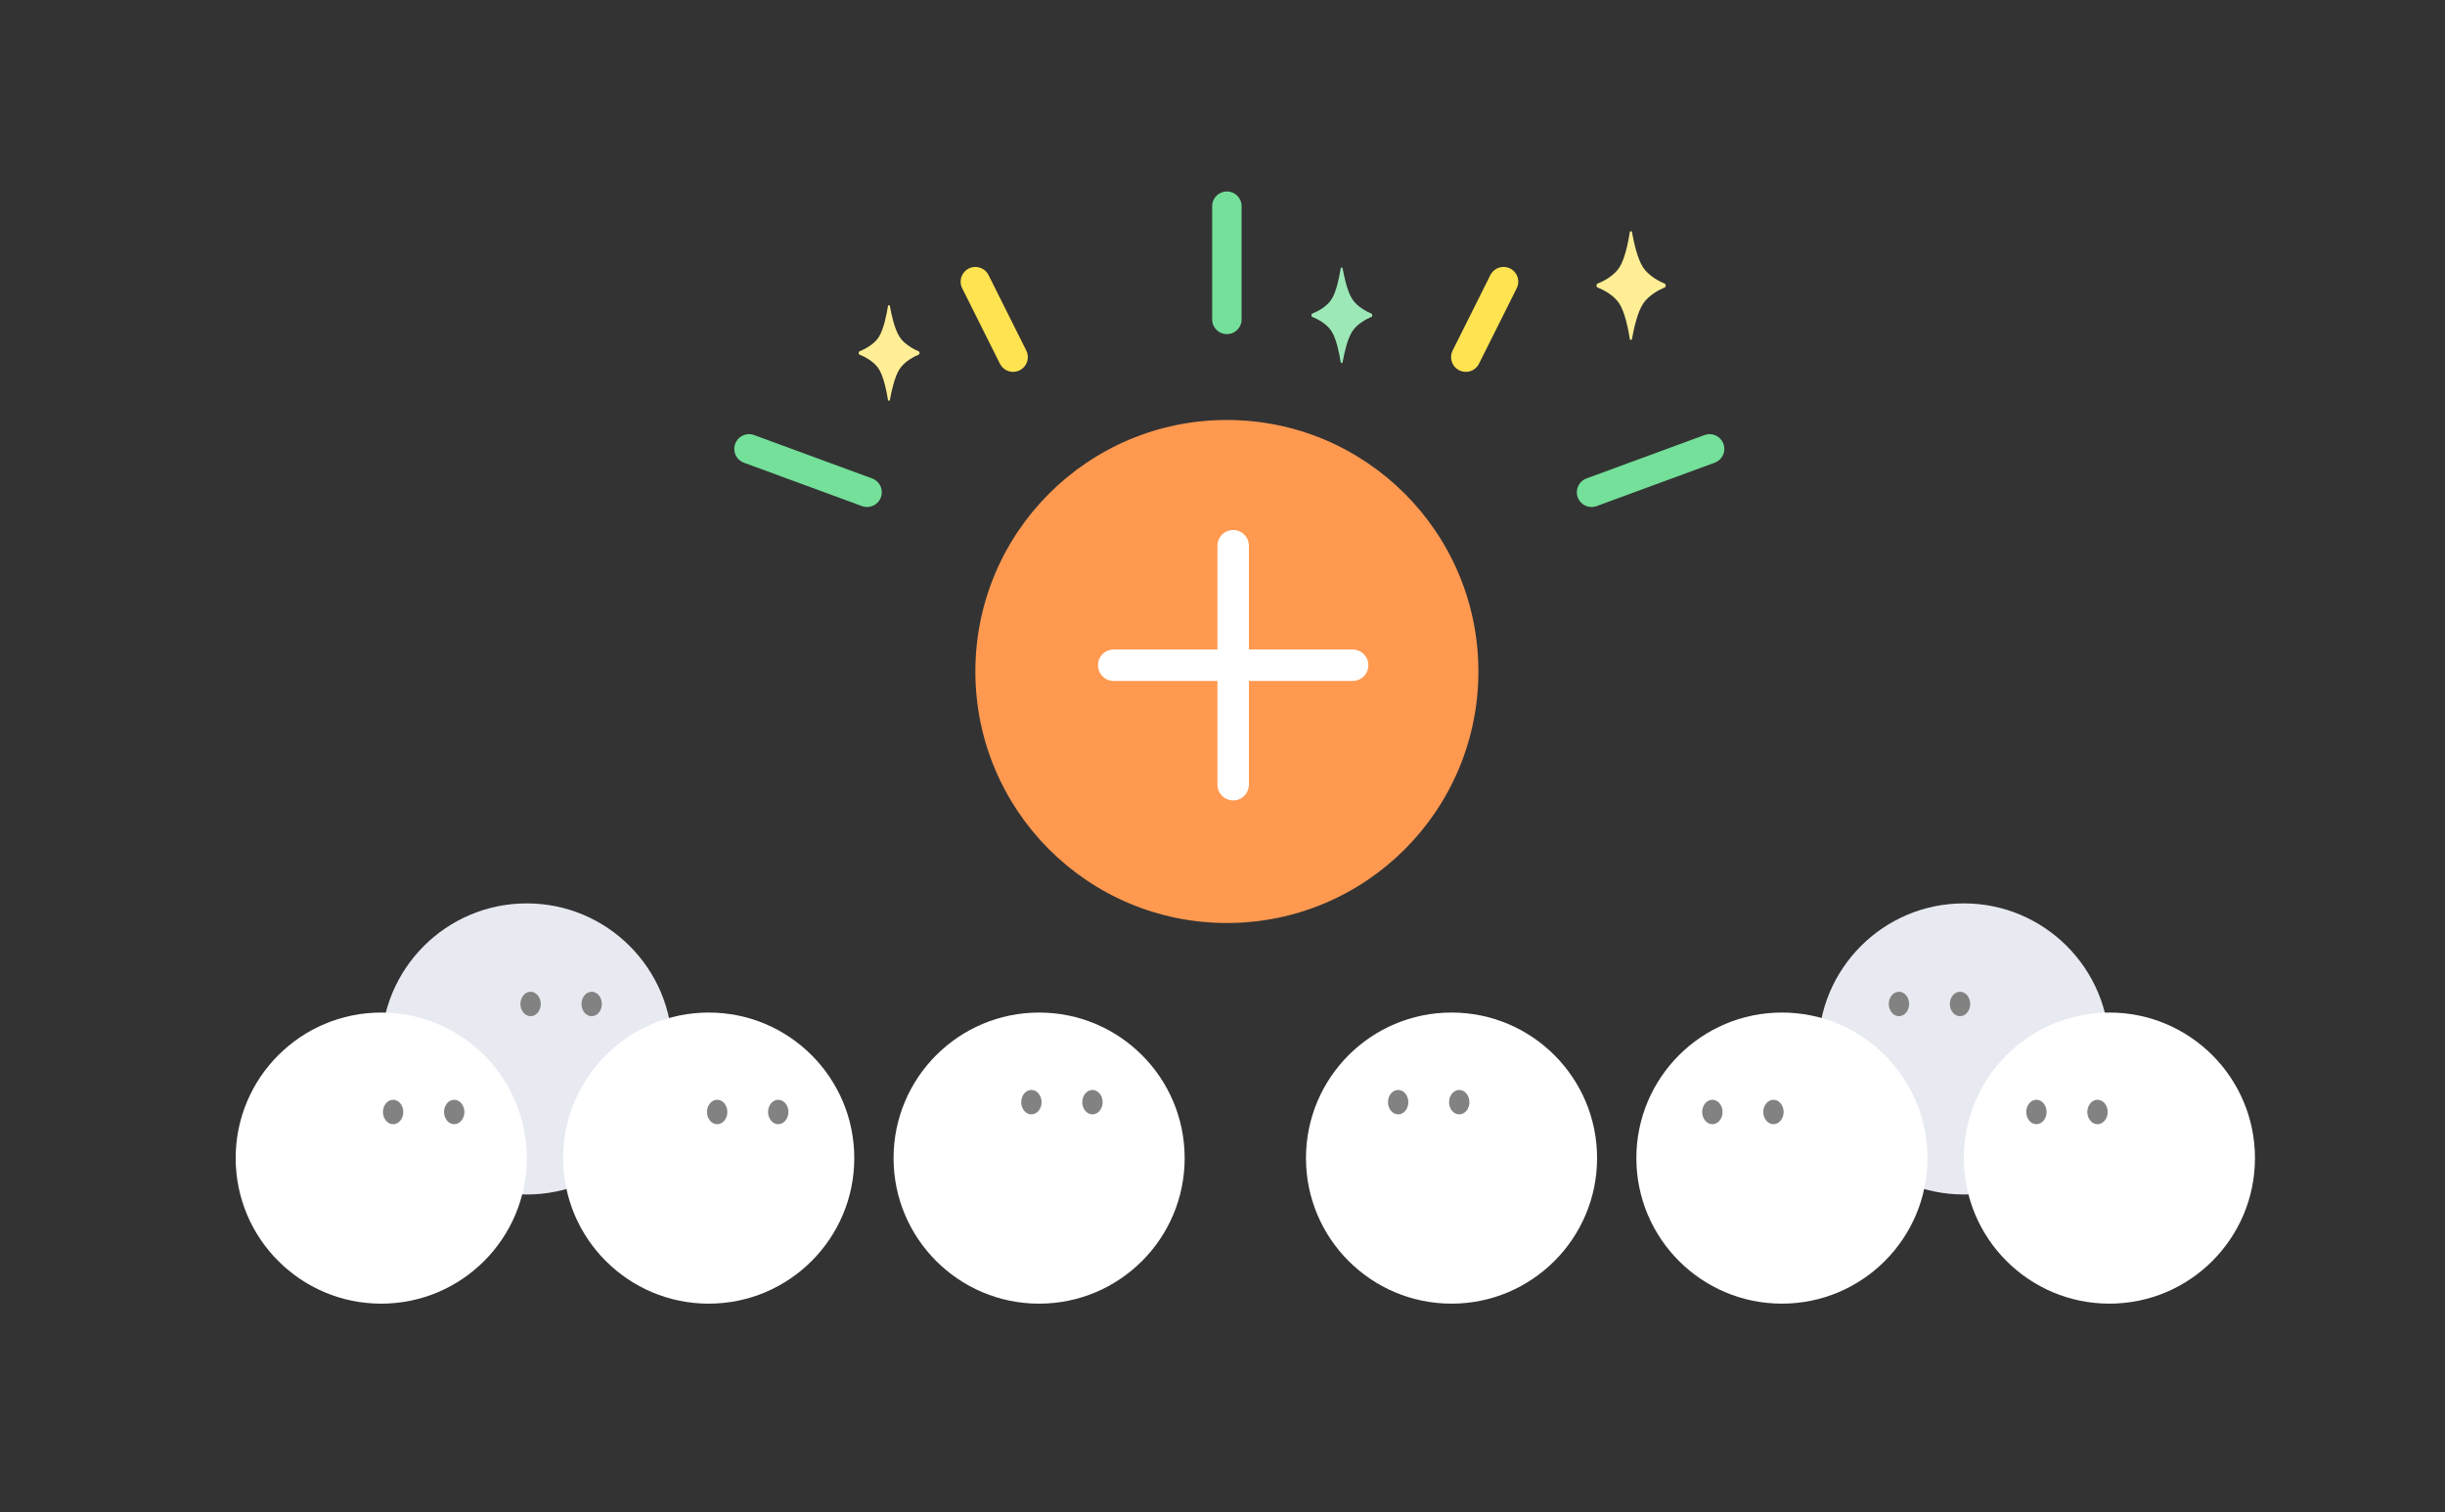 <svg width="249" height="154" viewBox="0 0 249 154" fill="none" xmlns="http://www.w3.org/2000/svg">
<rect x="0" y="0" width="249" height="154" fill="#333333" stroke="none"/>
<circle cx="53.647" cy="106.824" r="14.823" fill="#E8EAF2"/>
<ellipse cx="54.037" cy="102.244" rx="1.037" ry="1.244" fill="#828282"/>
<ellipse cx="60.257" cy="102.244" rx="1.037" ry="1.244" fill="#828282"/>
<circle cx="38.824" cy="117.941" r="14.823" fill="white"/>
<ellipse cx="40.037" cy="113.244" rx="1.037" ry="1.244" fill="#828282"/>
<ellipse cx="46.257" cy="113.244" rx="1.037" ry="1.244" fill="#828282"/>
<circle cx="72.177" cy="117.941" r="14.823" fill="white"/>
<ellipse cx="73.037" cy="113.244" rx="1.037" ry="1.244" fill="#828282"/>
<ellipse cx="79.256" cy="113.244" rx="1.037" ry="1.244" fill="#828282"/>
<circle cx="105.824" cy="117.941" r="14.823" fill="white"/>
<ellipse cx="105.037" cy="112.244" rx="1.037" ry="1.244" fill="#828282"/>
<ellipse cx="111.256" cy="112.244" rx="1.037" ry="1.244" fill="#828282"/>
<circle cx="14.823" cy="14.823" r="14.823" transform="matrix(-1 0 0 1 214.823 92)" fill="#E8EAF2"/>
<ellipse cx="1.037" cy="1.244" rx="1.037" ry="1.244" transform="matrix(-1 0 0 1 200.647 101)" fill="#828282"/>
<ellipse cx="1.037" cy="1.244" rx="1.037" ry="1.244" transform="matrix(-1 0 0 1 194.427 101)" fill="#828282"/>
<circle cx="14.823" cy="14.823" r="14.823" transform="matrix(-1 0 0 1 229.647 103.117)" fill="white"/>
<ellipse cx="1.037" cy="1.244" rx="1.037" ry="1.244" transform="matrix(-1 0 0 1 214.647 112)" fill="#828282"/>
<ellipse cx="1.037" cy="1.244" rx="1.037" ry="1.244" transform="matrix(-1 0 0 1 208.427 112)" fill="#828282"/>
<circle cx="14.823" cy="14.823" r="14.823" transform="matrix(-1 0 0 1 196.294 103.117)" fill="white"/>
<ellipse cx="1.037" cy="1.244" rx="1.037" ry="1.244" transform="matrix(-1 0 0 1 181.647 112)" fill="#828282"/>
<ellipse cx="1.037" cy="1.244" rx="1.037" ry="1.244" transform="matrix(-1 0 0 1 175.427 112)" fill="#828282"/>
<circle cx="14.823" cy="14.823" r="14.823" transform="matrix(-1 0 0 1 162.647 103.117)" fill="white"/>
<ellipse cx="1.037" cy="1.244" rx="1.037" ry="1.244" transform="matrix(-1 0 0 1 149.647 111)" fill="#828282"/>
<ellipse cx="1.037" cy="1.244" rx="1.037" ry="1.244" transform="matrix(-1 0 0 1 143.427 111)" fill="#828282"/>
<circle cx="124.946" cy="68.385" r="25.614" fill="#FF9950"/>
<path d="M113.419 67.745H137.753" stroke="white" stroke-width="3.202" stroke-linecap="round"/>
<path d="M125.586 79.911V55.578" stroke="white" stroke-width="3.202" stroke-linecap="round"/>
<path d="M88.3 50.132L76.279 45.714" stroke="#74E099" stroke-width="3" stroke-linecap="round"/>
<path d="M162.086 50.132L174.107 45.714" stroke="#74E099" stroke-width="3" stroke-linecap="round"/>
<path d="M103.174 36.369L99.332 28.685" stroke="#FFE350" stroke-width="3" stroke-linecap="round"/>
<path d="M149.279 36.369L153.121 28.685" stroke="#FFE350" stroke-width="3" stroke-linecap="round"/>
<path d="M124.946 21L124.946 32.526" stroke="#74E099" stroke-width="3" stroke-linecap="round"/>
<path d="M87.518 36.108C87.428 36.071 87.428 35.823 87.518 35.787C88.079 35.56 89.019 35.085 89.511 34.301C90 33.521 90.293 32.043 90.43 31.182C90.453 31.042 90.605 31.038 90.63 31.177C90.783 32.038 91.105 33.522 91.607 34.301C92.106 35.073 93.048 35.564 93.584 35.794C93.671 35.831 93.671 36.063 93.584 36.101C93.048 36.33 92.106 36.821 91.607 37.594C91.105 38.372 90.783 39.856 90.63 40.717C90.605 40.856 90.453 40.853 90.43 40.713C90.293 39.852 90 38.373 89.511 37.594C89.019 36.81 88.079 36.334 87.518 36.108Z" fill="#FFEE95"/>
<path d="M133.624 32.266C133.534 32.23 133.534 31.981 133.624 31.945C134.184 31.718 135.125 31.243 135.617 30.459C136.106 29.68 136.399 28.201 136.536 27.34C136.558 27.2 136.711 27.197 136.735 27.336C136.889 28.197 137.21 29.68 137.713 30.459C138.211 31.232 139.154 31.722 139.689 31.952C139.777 31.99 139.777 32.221 139.689 32.259C139.154 32.489 138.211 32.979 137.713 33.752C137.21 34.531 136.889 36.014 136.735 36.875C136.711 37.014 136.558 37.011 136.536 36.871C136.399 36.01 136.106 34.531 135.617 33.752C135.125 32.968 134.184 32.492 133.624 32.266Z" fill="#9DE8B7"/>
<g clip-path="url(#clip0_935_10061)">
<path d="M162.669 29.262C162.567 29.221 162.567 28.939 162.669 28.898C163.306 28.64 164.376 28.1 164.935 27.209C165.491 26.323 165.824 24.642 165.979 23.663C166.005 23.504 166.178 23.5 166.206 23.659C166.38 24.637 166.746 26.324 167.317 27.209C167.883 28.087 168.955 28.645 169.564 28.906C169.663 28.948 169.663 29.212 169.564 29.254C168.955 29.515 167.883 30.073 167.317 30.952C166.746 31.836 166.38 33.523 166.206 34.502C166.178 34.66 166.005 34.656 165.979 34.497C165.824 33.518 165.491 31.837 164.935 30.952C164.376 30.06 163.306 29.52 162.669 29.262Z" fill="#FFEE95"/>
</g>
<defs>
<clipPath id="clip0_935_10061">
<rect width="8.734" height="13.725" fill="white" transform="translate(162.086 22.28)"/>
</clipPath>
</defs>
</svg>
